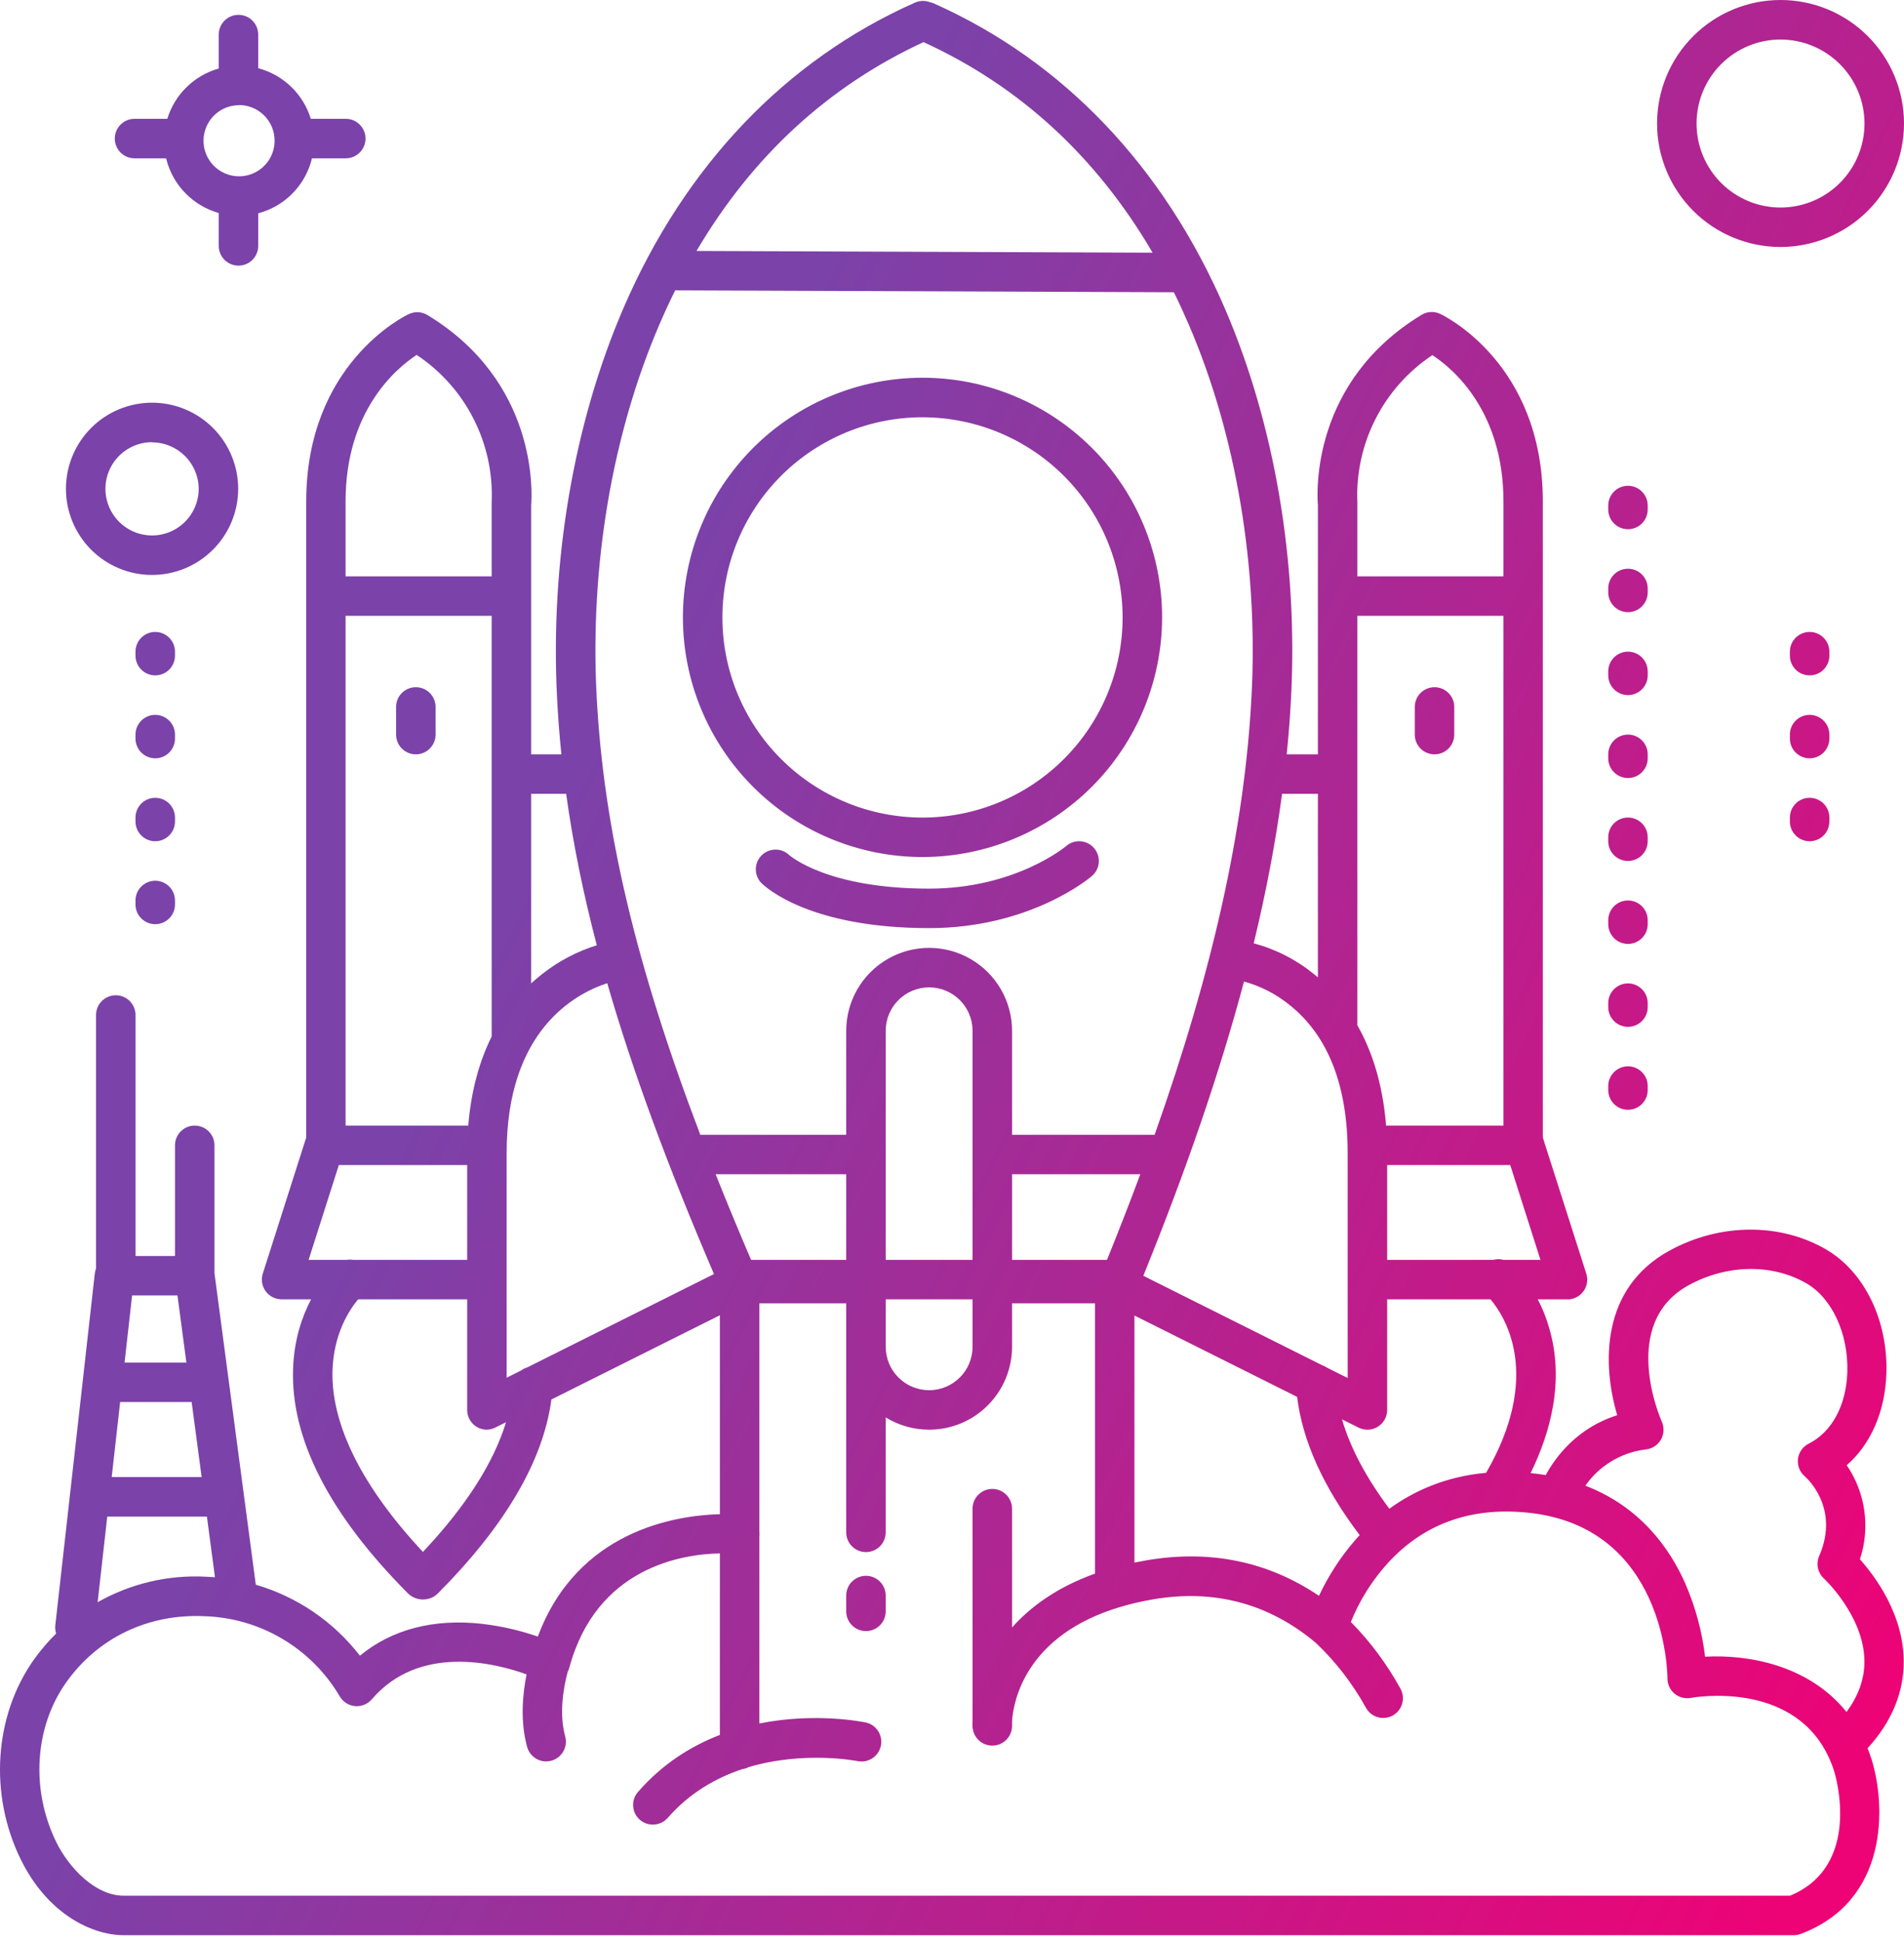 <svg width="104" height="106" viewBox="0 0 104 106" fill="none" xmlns="http://www.w3.org/2000/svg">
<path fill-rule="evenodd" clip-rule="evenodd" d="M97.258 13.488C95.469 13.489 93.753 12.778 92.488 11.514C91.223 10.25 90.512 8.534 90.512 6.746C90.511 4.956 91.221 3.241 92.486 1.976C93.751 0.711 95.466 0 97.255 0C99.044 0 100.759 0.71 102.024 1.975C103.289 3.24 104 4.956 104 6.744C103.998 8.532 103.287 10.246 102.024 11.51C100.76 12.775 99.046 13.486 97.258 13.488H97.258ZM97.258 2.159C96.041 2.158 94.874 2.641 94.013 3.502C93.152 4.362 92.669 5.529 92.669 6.746C92.669 7.963 93.152 9.13 94.012 9.99C94.872 10.85 96.039 11.333 97.256 11.333C98.473 11.333 99.64 10.85 100.5 9.989C101.361 9.128 101.844 7.961 101.843 6.744C101.841 5.529 101.358 4.364 100.498 3.504C99.638 2.644 98.473 2.161 97.258 2.159L97.258 2.159ZM41.478 71.173H46.222V83.681C46.222 84.276 46.705 84.759 47.3 84.759C47.586 84.759 47.86 84.646 48.063 84.443C48.265 84.241 48.378 83.966 48.378 83.681V77.404C49.086 77.839 49.907 78.075 50.751 78.075C51.952 78.075 53.104 77.598 53.953 76.748C54.803 75.899 55.28 74.746 55.28 73.546V71.173H59.81V85.934C57.673 86.7 56.238 87.798 55.28 88.875V82.388C55.28 81.793 54.797 81.31 54.202 81.31C53.606 81.31 53.123 81.793 53.123 82.388V94C53.119 94.069 53.116 94.139 53.114 94.208C53.114 94.291 53.124 94.373 53.142 94.451C53.236 94.95 53.675 95.328 54.202 95.328C54.487 95.328 54.761 95.215 54.964 95.012C55.167 94.81 55.28 94.535 55.28 94.25V93.982C55.351 92.957 55.978 89.282 61.248 87.738C61.824 87.57 62.409 87.436 63.001 87.337C66.32 86.772 69.292 87.564 71.843 89.69C71.852 89.698 71.861 89.705 71.87 89.712C72.959 90.744 73.882 91.94 74.606 93.254C74.794 93.601 75.157 93.818 75.552 93.818L75.552 93.818C75.933 93.818 76.285 93.617 76.479 93.29C76.673 92.963 76.681 92.558 76.499 92.224C75.766 90.888 74.854 89.659 73.787 88.574C74.228 87.483 74.845 86.47 75.615 85.575C77.59 83.283 80.215 82.282 83.424 82.603C90.957 83.352 91.08 91.325 91.08 91.661C91.08 91.981 91.222 92.284 91.467 92.489C91.713 92.694 92.036 92.779 92.35 92.723L92.351 92.722C92.584 92.68 97.71 91.8 99.759 95.699C99.77 95.722 99.781 95.744 99.793 95.766C99.942 96.059 100.074 96.377 100.186 96.725C100.252 96.939 101.736 101.884 97.776 103.523H6.754C5.203 103.523 3.752 101.992 3.061 100.571C1.68 97.729 1.88 94.334 3.605 91.89C5.331 89.447 8.074 88.123 11.153 88.259C14.21 88.35 17.005 90.002 18.557 92.637C18.733 92.939 19.044 93.138 19.393 93.17C19.741 93.201 20.084 93.062 20.311 92.796C22.897 89.78 27.015 90.808 28.763 91.437C28.542 92.533 28.409 93.995 28.792 95.396C28.921 95.865 29.346 96.19 29.832 96.19C29.928 96.19 30.024 96.177 30.117 96.151C30.691 95.993 31.028 95.401 30.872 94.826C30.529 93.569 30.777 92.168 31.006 91.305C31.043 91.235 31.073 91.16 31.094 91.082V91.081C32.581 85.579 37.274 84.869 39.321 84.83V94.743C37.754 95.348 36.182 96.323 34.841 97.866C34.458 98.313 34.505 98.985 34.947 99.375C35.143 99.546 35.394 99.64 35.654 99.64L35.654 99.64C35.965 99.642 36.261 99.512 36.468 99.28C37.659 97.91 39.108 97.091 40.541 96.612C40.596 96.605 40.65 96.593 40.703 96.578C40.77 96.558 40.834 96.532 40.896 96.5C43.935 95.6 46.802 96.164 46.863 96.177C47.438 96.283 47.992 95.912 48.114 95.339C48.235 94.768 47.878 94.203 47.309 94.068C47.125 94.029 44.534 93.504 41.478 94.119V83.921L41.478 83.917C41.489 83.83 41.488 83.745 41.478 83.662V71.173ZM102.01 95.472C102.089 95.668 102.162 95.87 102.23 96.08C103.009 98.59 103.194 103.796 98.348 105.615C98.23 105.657 98.106 105.678 97.981 105.679L97.981 105.68H6.754C5.091 105.68 2.618 104.589 1.12 101.513C-0.605 97.974 -0.316 93.71 1.838 90.648H1.839C2.209 90.127 2.62 89.646 3.067 89.206C3.02 89.062 3.004 88.908 3.021 88.755L5.178 69.55C5.189 69.454 5.212 69.362 5.246 69.276V55.429C5.246 54.834 5.729 54.351 6.324 54.351C6.92 54.351 7.402 54.834 7.402 55.429V68.591H9.558V62.546C9.558 61.951 10.041 61.468 10.636 61.468C11.232 61.468 11.715 61.951 11.715 62.546V69.525L11.715 69.528L13.972 86.54C16.208 87.192 18.207 88.537 19.659 90.417C21.406 88.978 23.69 88.379 26.345 88.678V88.679C27.378 88.8 28.395 89.033 29.377 89.373C31.54 83.577 36.906 82.754 39.321 82.689V71.825L30.119 76.425C29.674 79.759 27.606 83.302 23.963 86.969C23.768 87.186 23.497 87.32 23.206 87.344L23.096 87.348C22.782 87.347 22.482 87.219 22.264 86.995C17.978 82.681 15.871 78.556 16.009 74.74C16.063 73.154 16.502 71.888 16.992 70.956H15.382C15.037 70.956 14.714 70.792 14.511 70.514C14.309 70.236 14.25 69.878 14.355 69.55L16.695 62.217C16.704 62.191 16.715 62.166 16.726 62.141V27.392C16.726 19.871 22.102 17.255 22.333 17.152C22.66 16.998 23.043 17.018 23.351 17.206C29.358 20.848 29.071 26.872 29.013 27.595V41.194H30.664C30.559 40.175 30.482 39.165 30.43 38.159C30.042 30.719 31.329 23.138 34.062 16.808C37.418 9.044 42.921 3.275 49.975 0.144H49.976C50.244 0.025 50.534 0.023 50.789 0.118C50.865 0.133 50.94 0.157 51.014 0.19C58.067 3.33 63.564 9.095 66.911 16.859C69.633 23.178 70.914 30.754 70.515 38.194C70.462 39.183 70.385 40.182 70.282 41.194H71.986V27.583C71.927 26.86 71.641 20.837 77.647 17.194V17.195C77.956 17.007 78.338 16.987 78.665 17.141C78.893 17.248 84.272 19.86 84.272 27.38V62.115C84.285 62.15 84.295 62.186 84.304 62.222L86.647 69.555C86.751 69.883 86.694 70.24 86.49 70.518C86.288 70.796 85.964 70.96 85.62 70.961L85.622 70.957H83.994C84.251 71.441 84.457 71.953 84.607 72.484C85.479 75.386 84.687 78.236 83.605 80.445L83.631 80.448C83.905 80.475 84.171 80.51 84.43 80.553C84.981 79.545 86.158 77.967 88.337 77.285C87.526 74.563 87.397 70.365 91.201 68.29C93.942 66.796 97.209 66.767 99.726 68.221C101.826 69.433 103.127 72.089 103.038 74.99C102.976 77.076 102.187 78.872 100.871 80.015L100.872 80.016C101.9 81.522 102.167 83.422 101.592 85.153C102.427 86.088 103.964 88.15 103.984 90.693C104.001 92.412 103.336 94.019 102.01 95.472ZM100.859 93.49C101.518 92.603 101.847 91.67 101.838 90.706C101.816 88.256 99.651 86.223 99.629 86.203C99.288 85.892 99.182 85.398 99.367 84.974C100.527 82.319 98.64 80.673 98.587 80.627L98.586 80.626C98.307 80.392 98.165 80.033 98.209 79.672C98.252 79.311 98.475 78.996 98.802 78.834C100.063 78.202 100.85 76.74 100.904 74.919C100.967 72.834 100.068 70.891 98.67 70.082C96.798 69.004 94.34 69.039 92.251 70.177C88.441 72.25 90.675 77.426 90.773 77.641C90.912 77.955 90.894 78.317 90.723 78.615C90.553 78.913 90.251 79.112 89.91 79.151C89.06 79.249 88.254 79.578 87.578 80.101C87.198 80.395 86.868 80.743 86.597 81.133C89.598 82.287 91.209 84.558 92.058 86.486L92.057 86.487C92.608 87.756 92.972 89.098 93.135 90.472C95.478 90.342 98.793 90.92 100.859 93.49ZM11.248 86.103C9.151 85.992 7.105 86.493 5.333 87.496L5.859 82.819H11.301L11.742 86.132C11.578 86.119 11.413 86.109 11.248 86.103ZM6.562 76.564L6.101 80.662H11.014L10.468 76.564H6.562ZM10.181 74.408H6.804L7.216 70.742H9.693L10.181 74.408ZM28.464 74.842C28.565 74.766 28.679 74.71 28.798 74.674L38.998 69.575C36.46 63.655 34.544 58.459 33.169 53.692C31.406 54.268 27.674 56.276 27.674 62.963V75.236L28.464 74.842ZM23.102 84.749C25.443 82.262 26.962 79.889 27.64 77.665L27.079 77.945C26.93 78.025 26.765 78.069 26.596 78.075L26.596 78.075C26.001 78.075 25.518 77.592 25.518 76.996V70.956H19.561C19.099 71.509 18.215 72.826 18.161 74.872C18.086 77.809 19.79 81.21 23.102 84.749ZM25.518 68.8H19.281C19.167 68.781 19.051 68.781 18.937 68.8H16.857L18.508 63.623H25.518V68.8ZM81.175 80.429C84.247 75.117 82.225 71.921 81.416 70.957H75.769V76.996C75.769 77.282 75.656 77.556 75.453 77.759C75.25 77.962 74.976 78.075 74.69 78.075V78.075C74.522 78.075 74.357 78.035 74.207 77.961L73.303 77.509C73.754 79.061 74.619 80.694 75.889 82.391C77.219 81.425 78.958 80.63 81.175 80.429ZM82.126 68.8C81.943 68.751 81.749 68.751 81.567 68.8H75.769V63.623H82.492L84.143 68.8H82.126ZM72.212 74.551C72.31 74.584 72.403 74.631 72.487 74.689L73.612 75.252V62.978C73.612 59.296 72.551 56.577 70.457 54.895C69.719 54.292 68.864 53.851 67.949 53.6C66.635 58.539 64.814 63.847 62.45 69.67L72.212 74.551ZM74.268 83.831C72.291 81.225 71.143 78.692 70.851 76.283L61.966 71.84V85.333C62.189 85.287 62.412 85.245 62.636 85.206C66.104 84.616 69.262 85.269 72.046 87.147C72.551 86.07 73.198 85.066 73.972 84.162C74.066 84.052 74.165 83.942 74.268 83.831ZM29.013 43.351V53.702C29.21 53.52 29.407 53.354 29.6 53.204C30.496 52.493 31.513 51.958 32.598 51.62C31.844 48.74 31.292 46.008 30.924 43.351H29.013ZM26.856 31.474V27.536C26.854 27.499 26.854 27.462 26.856 27.426C26.994 24.211 25.439 21.159 22.758 19.381C21.613 20.134 18.876 22.45 18.876 27.38V31.474H26.856ZM26.856 33.63V56.601C26.223 57.875 25.741 59.472 25.578 61.467H18.876V33.63H26.856ZM75.71 61.467H82.122V33.63H74.142V55.99C74.915 57.352 75.525 59.137 75.71 61.467ZM74.142 31.474V27.547C74.145 27.512 74.145 27.477 74.142 27.441C74.005 24.226 75.559 21.173 78.24 19.393C79.394 20.15 82.122 22.466 82.122 27.392V31.474H74.142ZM71.986 53.372V43.351H70.029C69.679 45.973 69.165 48.684 68.48 51.513C69.69 51.837 70.821 52.416 71.794 53.215C71.858 53.265 71.922 53.318 71.986 53.372ZM41.025 68.8H46.222V64.126H39.09C39.689 65.632 40.333 67.188 41.025 68.8ZM38.251 61.969C34.702 52.644 32.967 45.211 32.591 38.041C32.212 30.923 33.438 23.687 36.042 17.664C36.309 17.046 36.588 16.444 36.88 15.856L64.119 15.96C64.399 16.527 64.667 17.109 64.924 17.704C67.519 23.723 68.737 30.952 68.358 38.069C67.978 45.195 66.274 52.923 63.068 61.969H55.28V56.292C55.28 54.674 54.416 53.179 53.015 52.37C51.614 51.561 49.887 51.561 48.486 52.37C47.085 53.179 46.222 54.674 46.222 56.292V61.969H38.251ZM55.28 64.126H62.285C61.72 65.646 61.114 67.203 60.466 68.8H55.28V64.126ZM48.379 73.546V70.957H53.123V73.546C53.123 74.856 52.061 75.918 50.751 75.918C49.441 75.918 48.379 74.856 48.379 73.546ZM48.379 56.292V68.8H53.123V56.292C53.123 54.982 52.061 53.92 50.751 53.92C49.441 53.92 48.379 54.982 48.379 56.292ZM62.957 13.799L38.045 13.704C41.093 8.528 45.25 4.704 50.444 2.3C55.709 4.707 59.895 8.566 62.957 13.799ZM50.398 46.802C46.926 46.804 43.596 45.427 41.141 42.974C38.684 40.521 37.304 37.192 37.302 33.72C37.301 30.249 38.679 26.919 41.134 24.464C43.587 22.009 46.916 20.629 50.388 20.628C53.859 20.628 57.188 22.007 59.643 24.462C62.098 26.916 63.477 30.246 63.476 33.717C63.471 37.185 62.093 40.51 59.641 42.962C57.189 45.415 53.866 46.796 50.398 46.802L50.398 46.802ZM50.398 22.787C47.499 22.785 44.717 23.935 42.666 25.984C40.614 28.033 39.461 30.812 39.459 33.711C39.457 36.611 40.608 39.392 42.658 41.443C44.707 43.493 47.487 44.646 50.386 44.647C53.285 44.648 56.066 43.496 58.116 41.447C60.167 39.397 61.319 36.617 61.319 33.717C61.316 30.821 60.165 28.043 58.118 25.994C56.071 23.946 53.294 22.793 50.398 22.787ZM41.577 48.213C41.831 48.465 44.238 50.684 50.751 50.684L50.751 50.684C56.264 50.684 59.512 47.954 59.643 47.838C60.096 47.45 60.149 46.77 59.761 46.317C59.375 45.864 58.694 45.811 58.241 46.199H58.242C58.214 46.222 55.47 48.528 50.747 48.528C45.189 48.528 43.151 46.734 43.086 46.675C42.657 46.287 41.998 46.306 41.593 46.719C41.188 47.132 41.18 47.791 41.577 48.213ZM46.222 87.995C46.222 88.591 46.705 89.073 47.3 89.073C47.586 89.073 47.86 88.96 48.063 88.758C48.265 88.555 48.378 88.281 48.378 87.995V87.132C48.378 86.537 47.895 86.054 47.3 86.054C46.705 86.054 46.222 86.537 46.222 87.132V87.995ZM4.98 30.02C5.862 30.902 7.059 31.398 8.306 31.398L8.306 31.398C9.553 31.396 10.749 30.901 11.631 30.018C12.513 29.137 13.009 27.941 13.01 26.694C13.01 25.447 12.514 24.25 11.632 23.368C10.75 22.486 9.554 21.991 8.306 21.991C7.059 21.991 5.862 22.486 4.98 23.368C4.098 24.25 3.602 25.447 3.602 26.694C3.602 27.941 4.098 29.138 4.98 30.02ZM5.953 25.719C6.347 24.768 7.276 24.147 8.306 24.147L8.306 24.158C9.708 24.16 10.845 25.292 10.853 26.694C10.853 27.724 10.232 28.653 9.281 29.047C8.329 29.442 7.234 29.224 6.505 28.495C5.776 27.767 5.558 26.671 5.953 25.719ZM10.16 4.79C9.681 5.268 9.333 5.853 9.139 6.489H7.349C6.753 6.489 6.27 6.972 6.27 7.568C6.27 8.164 6.753 8.646 7.349 8.646H9.074C9.249 9.374 9.622 10.046 10.16 10.584C10.661 11.085 11.278 11.443 11.948 11.631V13.428C11.948 14.023 12.431 14.506 13.026 14.506C13.313 14.506 13.587 14.393 13.789 14.19C13.991 13.988 14.104 13.713 14.104 13.428V11.648C14.799 11.465 15.438 11.101 15.955 10.584C16.493 10.046 16.866 9.374 17.041 8.646H18.887C19.482 8.646 19.965 8.164 19.965 7.568C19.965 6.972 19.482 6.489 18.887 6.489H16.976C16.782 5.853 16.434 5.268 15.955 4.79C15.439 4.273 14.799 3.909 14.104 3.725V1.889C14.104 1.294 13.622 0.811 13.026 0.811C12.431 0.811 11.948 1.294 11.948 1.889V3.742C11.278 3.931 10.661 4.289 10.16 4.79ZM13.058 5.745C12.272 5.745 11.564 6.218 11.264 6.944C10.963 7.67 11.13 8.504 11.685 9.059C12.24 9.614 13.075 9.781 13.8 9.48C14.526 9.18 14.999 8.472 14.999 7.687C15.001 7.17 14.797 6.674 14.433 6.309C14.069 5.943 13.574 5.737 13.058 5.737L13.058 5.745ZM87.845 59.526C87.845 60.121 88.328 60.605 88.923 60.605C89.209 60.605 89.483 60.491 89.686 60.289C89.888 60.086 90.001 59.812 90.001 59.526V59.31C90.001 58.715 89.518 58.232 88.923 58.232C88.328 58.232 87.845 58.715 87.845 59.31V59.526ZM87.845 54.997C87.845 55.593 88.328 56.075 88.923 56.075C89.209 56.075 89.483 55.962 89.686 55.76C89.888 55.557 90.001 55.283 90.001 54.997V54.781C90.001 54.186 89.518 53.703 88.923 53.703C88.328 53.703 87.845 54.186 87.845 54.781V54.997ZM87.845 50.468C87.845 51.063 88.328 51.546 88.923 51.546C89.209 51.546 89.483 51.433 89.686 51.231C89.888 51.028 90.001 50.754 90.001 50.468V50.252C90.001 49.657 89.518 49.174 88.923 49.174C88.328 49.174 87.845 49.657 87.845 50.252V50.468ZM87.845 45.939C87.845 46.534 88.328 47.017 88.923 47.017C89.209 47.017 89.483 46.904 89.686 46.702C89.888 46.499 90.001 46.225 90.001 45.939V45.723C90.001 45.128 89.518 44.645 88.923 44.645C88.328 44.645 87.845 45.128 87.845 45.723V45.939ZM87.845 41.41C87.845 42.005 88.328 42.488 88.923 42.488C89.209 42.488 89.483 42.375 89.686 42.172C89.888 41.97 90.001 41.696 90.001 41.41V41.194C90.001 40.599 89.518 40.116 88.923 40.116C88.328 40.116 87.845 40.599 87.845 41.194V41.41ZM87.845 36.881C87.845 37.476 88.328 37.959 88.923 37.959C89.209 37.959 89.483 37.846 89.686 37.643C89.888 37.441 90.001 37.167 90.001 36.881V36.665C90.001 36.07 89.518 35.587 88.923 35.587C88.328 35.587 87.845 36.07 87.845 36.665V36.881ZM87.845 32.352C87.845 32.947 88.328 33.43 88.923 33.43C89.209 33.43 89.483 33.317 89.686 33.114C89.888 32.912 90.001 32.638 90.001 32.352V32.136C90.001 31.541 89.518 31.058 88.923 31.058C88.328 31.058 87.845 31.541 87.845 32.136V32.352ZM87.845 27.823C87.845 28.418 88.328 28.901 88.923 28.901C89.209 28.901 89.483 28.788 89.686 28.585C89.888 28.383 90.001 28.109 90.001 27.823V27.607C90.001 27.012 89.518 26.529 88.923 26.529C88.328 26.529 87.845 27.012 87.845 27.607V27.823ZM98.845 45.94C98.25 45.94 97.767 45.457 97.767 44.862V44.646C97.767 44.051 98.25 43.568 98.845 43.568C99.441 43.568 99.923 44.051 99.923 44.646V44.862C99.923 45.148 99.81 45.422 99.608 45.624C99.405 45.827 99.131 45.94 98.845 45.94ZM98.845 41.411C98.25 41.411 97.767 40.928 97.767 40.333V40.117C97.767 39.522 98.25 39.039 98.845 39.039C99.441 39.039 99.923 39.522 99.923 40.117V40.333C99.923 40.618 99.81 40.893 99.608 41.095C99.405 41.298 99.131 41.411 98.845 41.411ZM98.845 36.882C98.25 36.882 97.767 36.399 97.767 35.804V35.588C97.767 34.993 98.25 34.51 98.845 34.51C99.441 34.51 99.923 34.993 99.923 35.588V35.804C99.923 36.09 99.81 36.364 99.608 36.566C99.405 36.769 99.131 36.882 98.845 36.882ZM7.401 49.391C7.401 49.986 7.884 50.469 8.479 50.469C8.765 50.469 9.039 50.356 9.242 50.154C9.444 49.951 9.558 49.677 9.558 49.391V49.175C9.558 48.58 9.075 48.097 8.479 48.097C7.884 48.097 7.401 48.58 7.401 49.175V49.391ZM7.401 44.862C7.401 45.457 7.884 45.94 8.479 45.94C8.765 45.94 9.039 45.827 9.242 45.624C9.444 45.422 9.558 45.148 9.558 44.862V44.646C9.558 44.051 9.075 43.568 8.479 43.568C7.884 43.568 7.401 44.051 7.401 44.646V44.862ZM7.401 40.333C7.401 40.928 7.884 41.411 8.479 41.411C8.765 41.411 9.039 41.298 9.242 41.096C9.444 40.893 9.558 40.619 9.558 40.333V40.117C9.558 39.522 9.075 39.039 8.479 39.039C7.884 39.039 7.401 39.522 7.401 40.117V40.333ZM7.401 35.804C7.401 36.399 7.884 36.882 8.479 36.882C8.765 36.882 9.039 36.769 9.242 36.566C9.444 36.364 9.558 36.09 9.558 35.804V35.588C9.558 34.993 9.075 34.51 8.479 34.51C7.884 34.51 7.401 34.993 7.401 35.588V35.804ZM78.356 41.194C77.761 41.194 77.278 40.711 77.278 40.116V38.606C77.278 38.011 77.761 37.528 78.356 37.528C78.951 37.528 79.434 38.011 79.434 38.606V40.116C79.434 40.401 79.321 40.676 79.119 40.878C78.916 41.081 78.642 41.194 78.356 41.194ZM21.635 40.116C21.635 40.711 22.118 41.194 22.714 41.194C22.999 41.194 23.274 41.081 23.476 40.878C23.679 40.676 23.792 40.401 23.792 40.116V38.606C23.792 38.011 23.309 37.528 22.714 37.528C22.118 37.528 21.635 38.011 21.635 38.606V40.116Z" fill="url(#paint0_linear_5051_75659)"/>
<defs>
<linearGradient id="paint0_linear_5051_75659" x1="52" y1="-8.47323e-06" x2="129.876" y2="37.982" gradientUnits="userSpaceOnUse">
<stop stop-color="#7B42A9"/>
<stop offset="1" stop-color="#ED0376"/>
</linearGradient>
</defs>
</svg>
